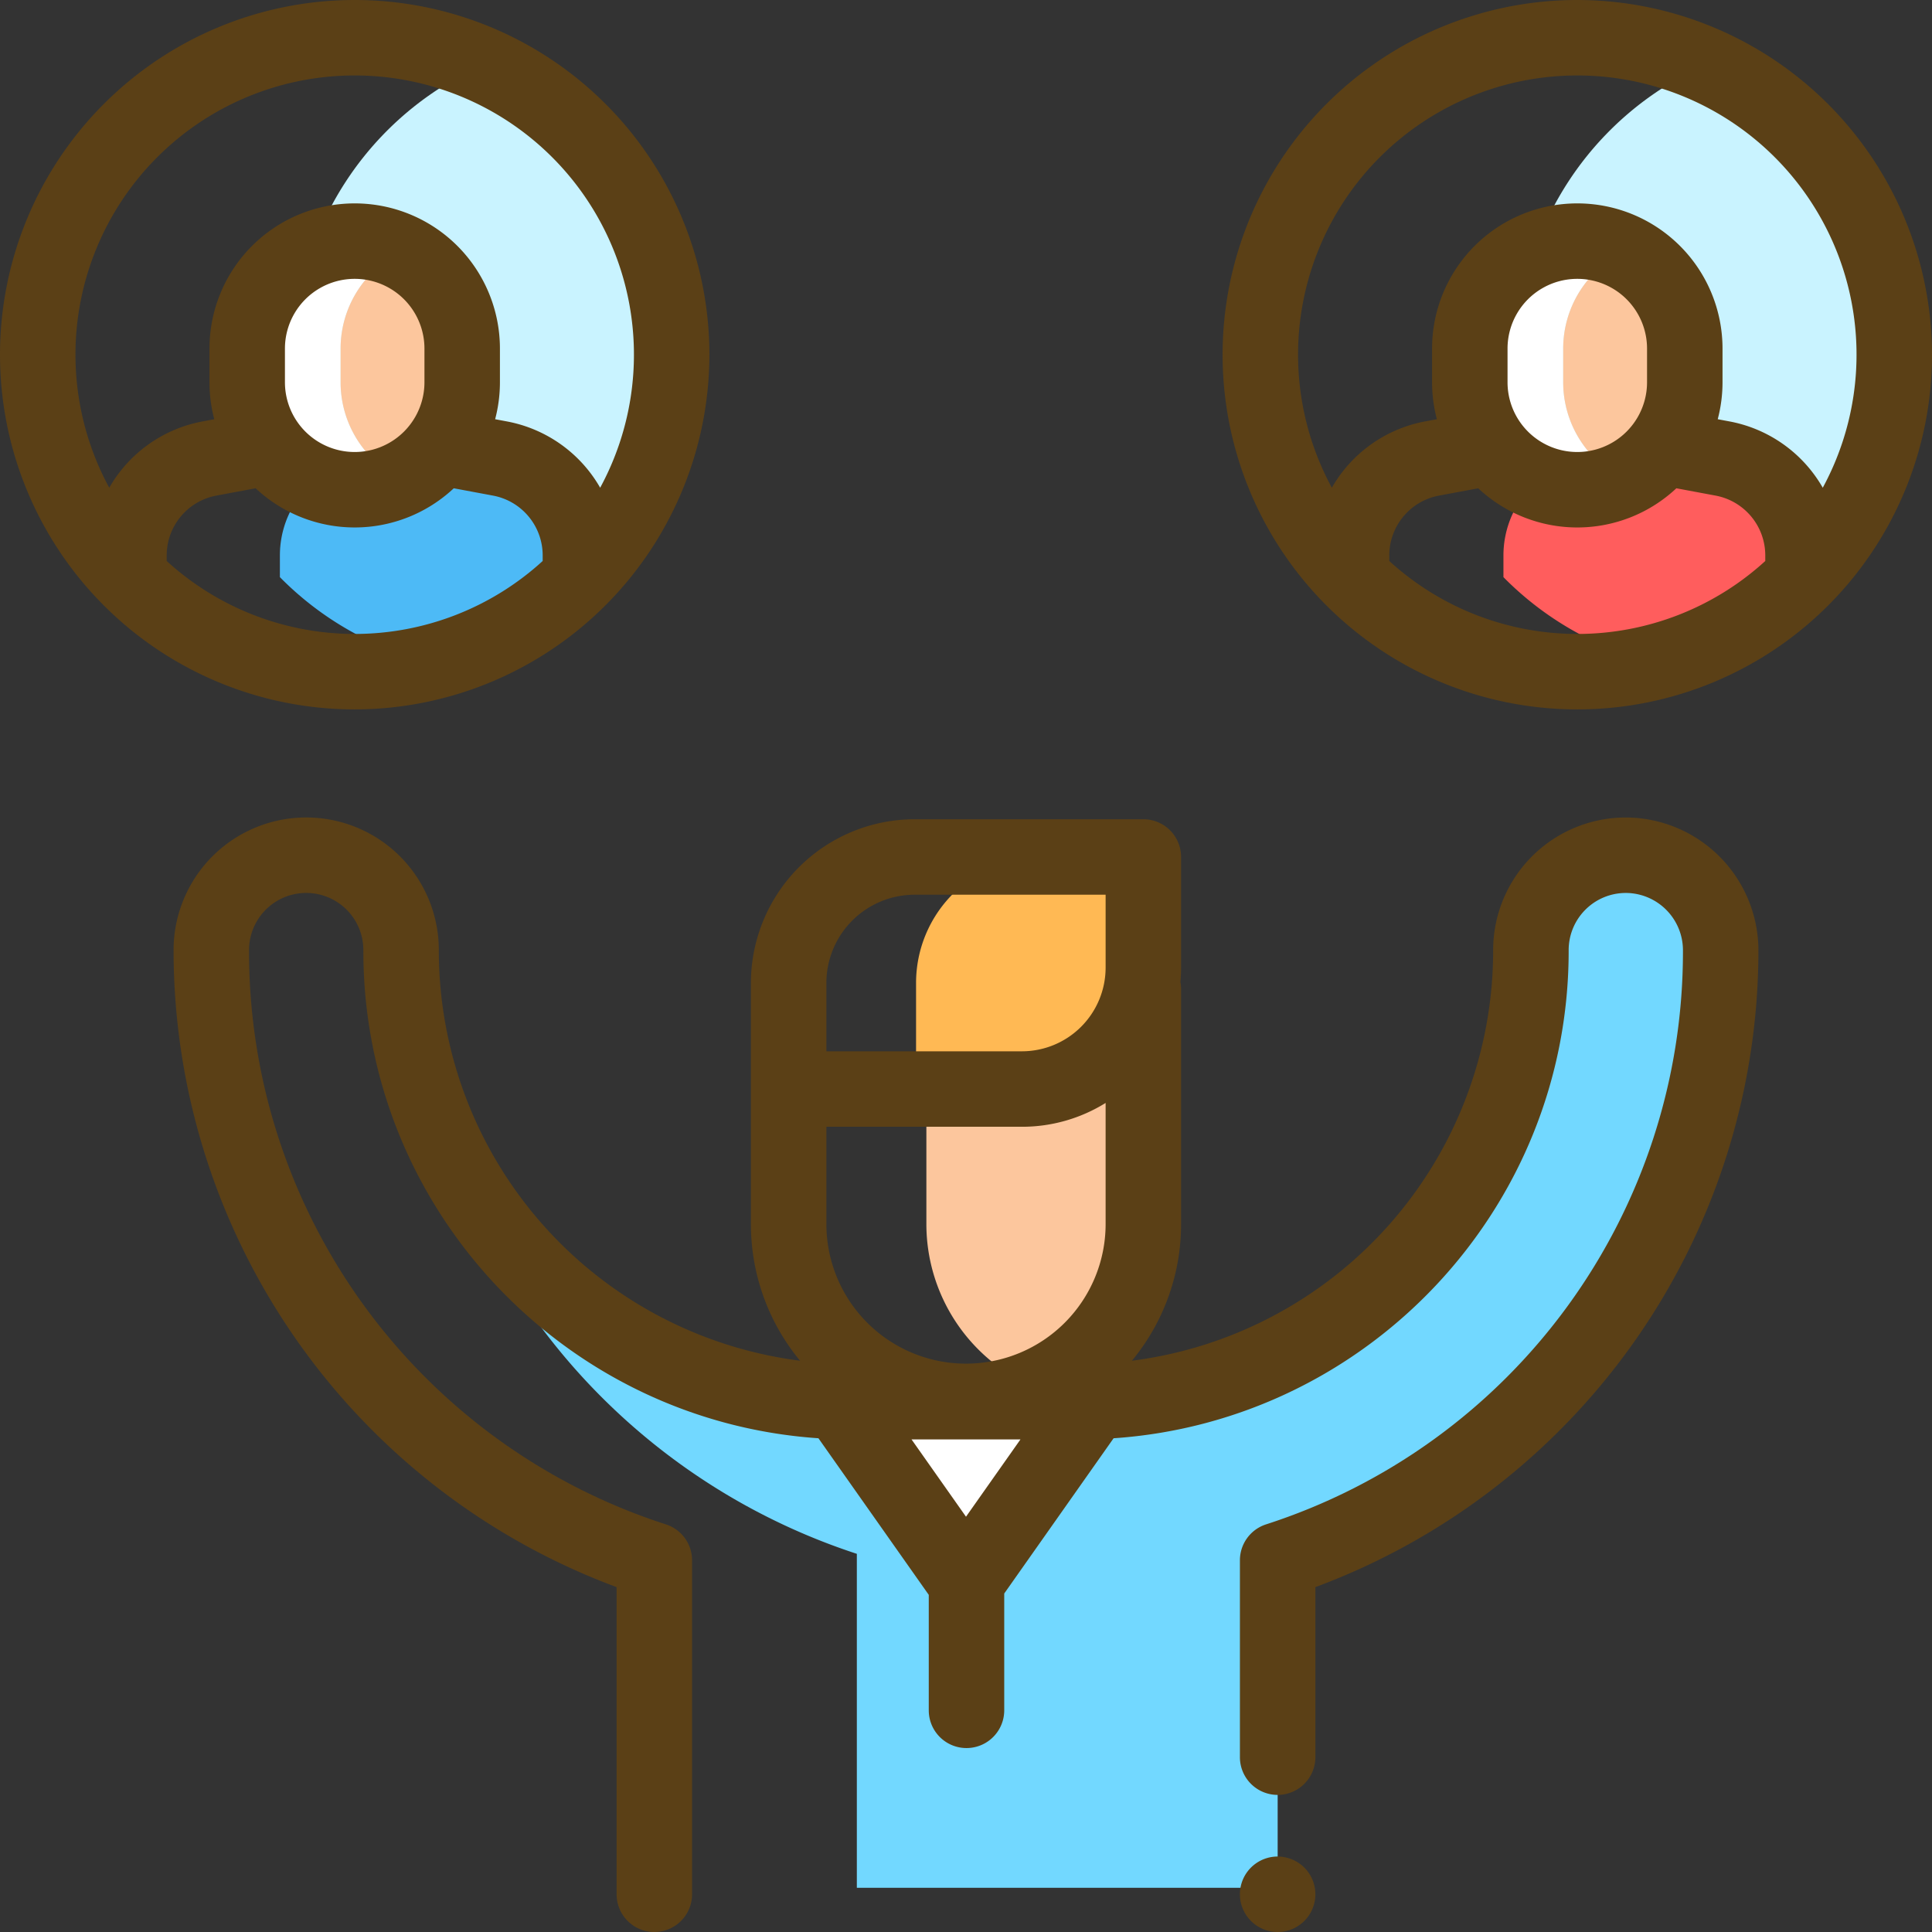 <svg xmlns="http://www.w3.org/2000/svg" width="512" height="512" viewBox="0 0 512 512">
    <rect x="0" y="0" width="512" height="512" fill="#333333" stroke="none"/>
    <defs>
        <style>
            .cls-1{fill:#c9f3ff}.cls-2{fill:#72d8ff}.cls-3{fill:#fcc69d}.cls-4{fill:#ffb954}.cls-5{fill:#fff}.cls-6{fill:#ff5d5d}.cls-7{fill:#4dbaf6}.cls-8{fill:#5b4016}
        </style>
    </defs>
    <g id="pic_landing_page_2" data-name="pic_landing page_2" transform="translate(-1168 -1257)">
        <path id="Path_2" d="M452 17.191a84 84 0 0 0 0 153.617 84 84 0 0 0 0-153.617zm0 0" class="cls-1" data-name="Path 2" transform="translate(1168 1257)"/>
        <path id="Path_3" d="M128 17.191a84 84 0 0 0 0 153.617 84 84 0 0 0 0-153.617zm0 0" class="cls-1" data-name="Path 3" transform="translate(1168 1257)"/>
        <path id="Path_4" d="M431.137 226.641a25.148 25.148 0 0 0-25.43 25.148v.227a119.451 119.451 0 0 1-119.449 119.449h-60.516A119.445 119.445 0 0 1 118.82 305.3a170.537 170.537 0 0 0 108.254 106.48v88.508h111.52v-86.8C406.656 391.379 456 327.355 456 252.012v-.227a25.147 25.147 0 0 0-24.863-25.144zm0 0" class="cls-2" data-name="Path 4" transform="translate(1168 1257)"/>
        <path id="Path_5" d="M274.25 367.7A47.01 47.01 0 0 0 303 324.379v-35.774h-57.5v35.773a47.01 47.01 0 0 0 28.75 43.322zm0 0" class="cls-3" data-name="Path 5" transform="translate(1168 1257)"/>
        <path id="Path_6" d="M303 256.441v-29.336h-26.855a33.381 33.381 0 0 0-33.379 33.383v28.117h28.07A32.167 32.167 0 0 0 303 256.441zm0 0" class="cls-4" data-name="Path 6" transform="translate(1168 1257)"/>
        <path id="Path_7" d="M256 419.309l-33.766-47.93h67.531zm0 0" class="cls-5" data-name="Path 7" transform="translate(1168 1257)"/>
        <path id="Path_8" d="M477.82 152.953v-5.766a26.128 26.128 0 0 0-21.336-25.68l-15.164-2.827h-6.4l-15.16 2.828a26.128 26.128 0 0 0-21.332 25.68v5.762a83.924 83.924 0 0 0 39.7 22.6 83.9 83.9 0 0 0 39.692-22.597zm0 0" class="cls-6" data-name="Path 8" transform="translate(1168 1257)"/>
        <path id="Path_9" d="M153.82 152.953v-5.766a26.128 26.128 0 0 0-21.336-25.68l-15.164-2.827h-6.652l-15.16 2.828a26.128 26.128 0 0 0-21.332 25.68v5.762A83.919 83.919 0 0 0 114 175.578a83.886 83.886 0 0 0 39.82-22.625zm0 0" class="cls-7" data-name="Path 9" transform="translate(1168 1257)"/>
        <path id="Path_10" d="M414.262 101.3v-8.917a28.491 28.491 0 0 1 16.109-25.664 28.492 28.492 0 0 0-40.859 25.664v8.91a28.492 28.492 0 0 0 40.859 25.664 28.481 28.481 0 0 1-16.109-25.657zm0 0" class="cls-5" data-name="Path 10" transform="translate(1168 1257)"/>
        <path id="Path_11" d="M446.484 101.3v-8.917a28.488 28.488 0 0 0-16.113-25.664 28.491 28.491 0 0 0-16.109 25.664v8.917a28.491 28.491 0 0 0 16.109 25.664 28.488 28.488 0 0 0 16.113-25.664zm0 0" class="cls-3" data-name="Path 11" transform="translate(1168 1257)"/>
        <path id="Path_12" d="M90.262 101.3v-8.917a28.491 28.491 0 0 1 16.109-25.664 28.492 28.492 0 0 0-40.859 25.664v8.91a28.492 28.492 0 0 0 40.859 25.664A28.481 28.481 0 0 1 90.262 101.3zm0 0" class="cls-5" data-name="Path 12" transform="translate(1168 1257)"/>
        <path id="Path_13" d="M122.484 101.3v-8.917a28.488 28.488 0 0 0-16.113-25.664 28.491 28.491 0 0 0-16.109 25.664v8.917a28.491 28.491 0 0 0 16.109 25.664 28.488 28.488 0 0 0 16.113-25.664zm0 0" class="cls-3" data-name="Path 13" transform="translate(1168 1257)"/>
        <path id="Path_14" d="M431.246 216.645h-.406a35.154 35.154 0 0 0-35.14 35.14v.23a109.608 109.608 0 0 1-95.727 108.59A56.74 56.74 0 0 0 313 324.379V262.09a9.994 9.994 0 0 0-.18-1.855c.113-1.25.18-2.516.18-3.793v-29.333a10 10 0 0 0-10-10h-60.617A43.43 43.43 0 0 0 199 260.488v63.891a56.74 56.74 0 0 0 13.023 36.227 109.612 109.612 0 0 1-95.73-108.59v-.23a35.146 35.146 0 0 0-70.293 0v.23a180.065 180.065 0 0 0 117.406 168.59V502a10 10 0 0 0 20 0v-88.508a9.993 9.993 0 0 0-6.91-9.508A159.434 159.434 0 0 1 66 252.016v-.23a15.146 15.146 0 0 1 30.293 0v.23c0 68.4 53.332 124.574 120.6 129.137l29.238 41.5v30.6a10 10 0 0 0 20 0V422.3l28.98-41.145c67.266-4.566 120.6-60.738 120.6-129.137v-.23a15.143 15.143 0 0 1 15.141-15.145h.176A15.2 15.2 0 0 1 446 251.785v.227A159.425 159.425 0 0 1 335.5 403.98a10 10 0 0 0-6.91 9.512v52.176a10 10 0 0 0 20 0v-45.063A180.051 180.051 0 0 0 466 252.016v-.23a35.268 35.268 0 0 0-34.754-35.141zM256 401.945l-14.43-20.48h28.86zm-37-103.34h51.836A41.9 41.9 0 0 0 293 292.289v32.09a37 37 0 0 1-74 0zm0-38.117a23.407 23.407 0 0 1 23.383-23.379H293v19.332a22.19 22.19 0 0 1-22.164 22.164H219zm0 0" class="cls-8" data-name="Path 14" transform="translate(1168 1257)"/>
        <path id="Path_15" d="M338.59 492a10 10 0 1 0 7.07 2.93 10.1 10.1 0 0 0-7.07-2.93zm0 0" class="cls-8" data-name="Path 15" transform="translate(1168 1257)"/>
        <path id="Path_16" d="M418 0a94 94 0 1 0 94 94 94.106 94.106 0 0 0-94-94zm0 20a73.982 73.982 0 0 1 65.051 109.254 36.119 36.119 0 0 0-24.73-17.574l-3.105-.582a38.44 38.44 0 0 0 1.27-9.8v-8.91a38.486 38.486 0 1 0-76.973 0v8.91a38.44 38.44 0 0 0 1.27 9.8l-3.105.578a36.112 36.112 0 0 0-24.727 17.574A73.979 73.979 0 0 1 418 20zm-18.488 81.3v-8.917a18.486 18.486 0 0 1 36.973 0v8.917a18.486 18.486 0 0 1-36.973 0zm-31.336 47.367v-1.477a16.129 16.129 0 0 1 13.168-15.848l10.4-1.941a38.384 38.384 0 0 0 52.508 0l10.4 1.941a16.126 16.126 0 0 1 13.164 15.848v1.48a73.856 73.856 0 0 1-99.641 0zm0 0" class="cls-8" data-name="Path 16" transform="translate(1168 1257)"/>
        <path id="Path_17" d="M188 94a94 94 0 1 0-94 94 94.106 94.106 0 0 0 94-94zM44.176 148.664v-1.477a16.129 16.129 0 0 1 13.168-15.847l10.4-1.941a38.384 38.384 0 0 0 52.508 0l10.4 1.941a16.126 16.126 0 0 1 13.164 15.848v1.48a73.856 73.856 0 0 1-99.641 0zm68.308-47.364a18.486 18.486 0 0 1-36.973 0v-8.917a18.486 18.486 0 0 1 36.973 0zM94 20a73.982 73.982 0 0 1 65.051 109.254 36.119 36.119 0 0 0-24.73-17.574l-3.105-.582a38.44 38.44 0 0 0 1.27-9.8v-8.91a38.486 38.486 0 1 0-76.973 0v8.912a38.26 38.26 0 0 0 1.27 9.8l-3.105.582a36.107 36.107 0 0 0-24.727 17.57A73.979 73.979 0 0 1 94 20zm0 0" class="cls-8" data-name="Path 17" transform="translate(1168 1257)"/>
    </g>
</svg>

